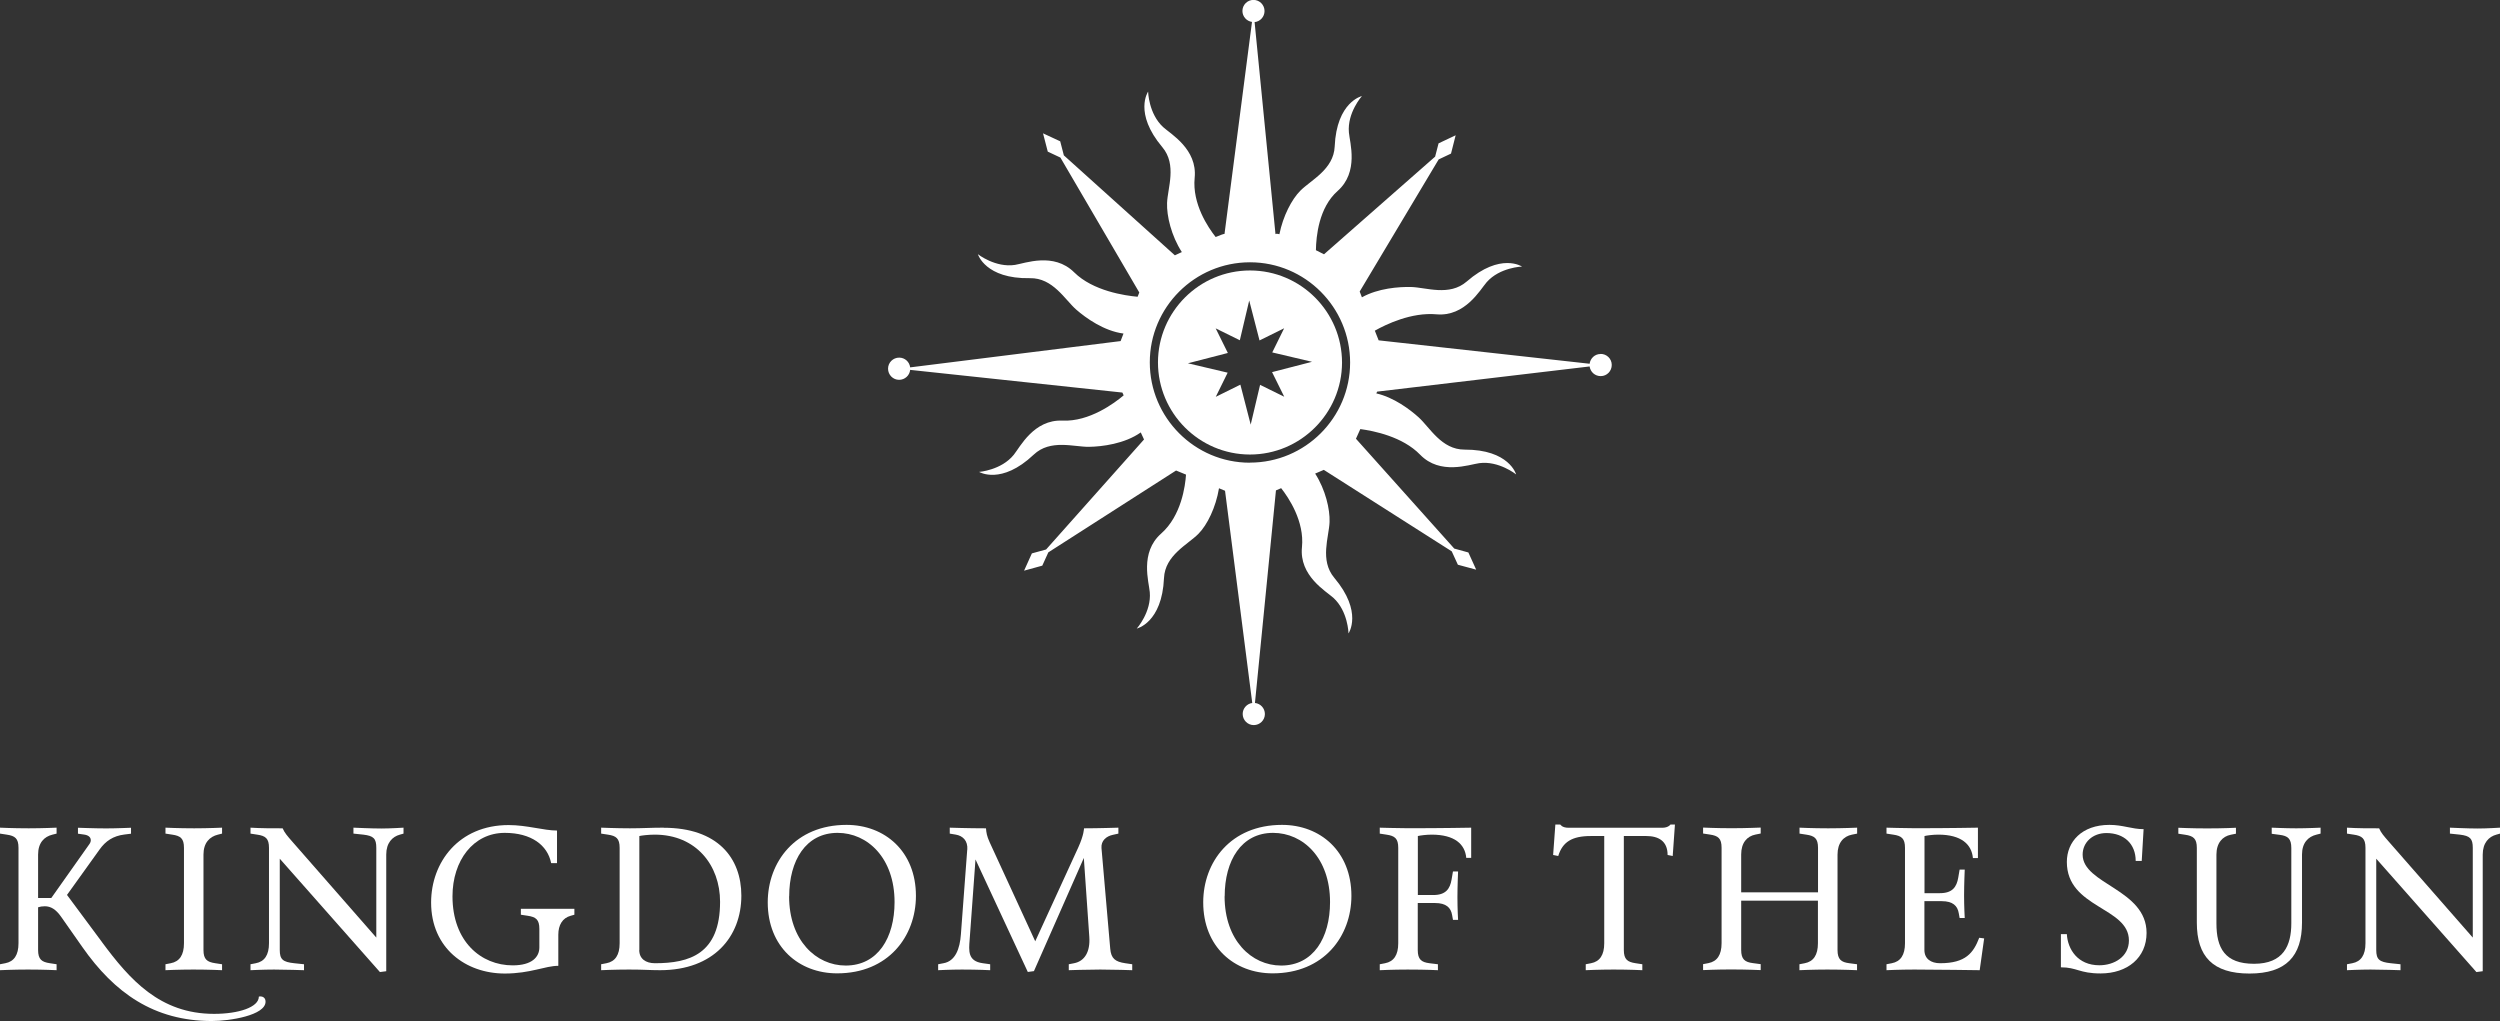 <?xml version="1.0" encoding="UTF-8"?>
<svg id="Capa_2" data-name="Capa 2" xmlns="http://www.w3.org/2000/svg" viewBox="0 0 269.07 109.89">
  <rect x="0" y="0" width="269.07" height="109.89" fill="#333333" stroke="none"/>
  <defs>
    <style>
      .cls-1 {
        fill: #fff;
        stroke-width: 0px;
      }
    </style>
  </defs>
  <g id="Capa_1-2" data-name="Capa 1">
    <g>
      <path class="cls-1" d="M10.97,101.39c3,4.05,6.24,7.73,12.07,7.73,2.61,0,4.82-.7,4.82-1.86,0,0,.07-.02.15-.02.2,0,.57.09.57.57,0,1.47-3.85,2.08-5.78,2.08-6.24,0-10.49-3.04-13.93-7.95l-2.3-3.28c-.57-.81-1.12-1.12-1.75-1.12-.29,0-.5.04-.72.11v4.6c0,1.01.39,1.29,1.27,1.42l.72.11v.64s-1.38-.07-3.09-.07c-1.53,0-3,.07-3,.07v-.64l.57-.11c.94-.18,1.42-.88,1.42-2.15v-10.27c0-1.01-.37-1.29-1.27-1.42l-.72-.11v-.64s1.38.07,3.09.07c1.53,0,3-.07,3-.07v.64l-.44.11c-.9.22-1.55.88-1.55,2.15v4.67h1.42l4.1-5.8c.11-.15.15-.29.15-.42,0-.35-.29-.55-.74-.61l-.64-.09v-.64s1.8.07,3.04.07c1.07,0,2.67-.07,2.67-.07v.64l-.72.09c-1.2.15-2.02.7-2.67,1.62l-3.5,4.88,3.77,5.08Z"/>
      <path class="cls-1" d="M23.9,103.78v.64s-1.38-.07-3.09-.07c-1.53,0-3,.07-3,.07v-.64l.57-.11c.94-.18,1.42-.88,1.42-2.15v-10.27c0-1.01-.37-1.29-1.27-1.42l-.72-.11v-.64s1.38.07,3.09.07c1.53,0,3-.07,3-.07v.64l-.44.11c-.9.22-1.56.88-1.56,2.15v10.27c0,1.01.39,1.29,1.27,1.42l.72.11Z"/>
      <path class="cls-1" d="M38.04,89.72v-.64s1.91.09,3,.09c.99,0,2.39-.09,2.39-.09v.64l-.39.11c-.81.22-1.47.88-1.47,2.15v12.55l-.68.09-10.78-12.2v9.83c0,1.01.33,1.29,1.56,1.42l1.05.11v.64s-2.08-.07-3.22-.07-2.54.07-2.54.07v-.64l.57-.11c.94-.18,1.42-.88,1.42-2.15v-10.27c0-1.01-.37-1.29-1.27-1.42l-.72-.11v-.64c1.09.07,2.36.07,3.46.07.2.48.53.85,1.01,1.4l9.07,10.36v-9.66c0-.99-.28-1.29-1.4-1.42l-1.05-.11Z"/>
      <path class="cls-1" d="M59.95,89.37v3.53h-.63c-.39-1.95-2.15-3.26-4.99-3.26-3.39,0-5.63,2.98-5.63,6.83,0,4.86,3.07,7.43,6.48,7.43,2.1,0,2.87-.92,2.87-1.93v-1.99c0-1.01-.37-1.29-1.27-1.42l-.72-.11v-.64h5.76v.64l-.39.11c-.9.24-1.34,1.01-1.34,2.04v3.35c-1.42,0-3,.83-5.76.83-4.21,0-7.93-2.74-7.93-7.64,0-4.34,2.98-8.34,8.34-8.34,1.97,0,3.79.59,5.21.59"/>
      <path class="cls-1" d="M68.8,102.25c0,.94.7,1.42,1.69,1.42,3.72,0,7.01-.99,7.01-6.61,0-3.94-2.58-7.23-7.03-7.23-.66,0-1.42.09-1.66.15v12.26ZM71.42,89.09c5.83,0,8.37,3.26,8.37,7.31,0,4.42-2.98,8.02-8.74,8.02-1.25,0-1.64-.07-3.35-.07-1.53,0-3,.07-3,.07v-.64l.57-.11c.94-.18,1.42-.88,1.42-2.15v-10.27c0-1.01-.37-1.29-1.27-1.42l-.72-.11v-.64s1.69.07,3.09.07,2.26-.07,3.64-.07"/>
      <path class="cls-1" d="M84.93,96.47c0,4.75,2.91,7.45,6.09,7.45,3.46,0,5.26-2.98,5.26-6.83,0-4.75-2.91-7.45-6.13-7.45-3.42,0-5.21,2.98-5.21,6.83M82.63,97.12c0-4.34,2.96-8.34,8.48-8.34,4.12,0,7.47,2.85,7.47,7.64,0,4.34-2.96,8.34-8.48,8.34-4.12,0-7.47-2.85-7.47-7.64"/>
      <path class="cls-1" d="M104.11,91.45c.07-.96-.48-1.49-1.23-1.62l-.66-.11v-.64s2.02.07,3.9.07c.04.48.09.83.39,1.49l4.91,10.67,4.64-10.12c.61-1.34.61-2.04.61-2.04,1.49,0,3.7-.07,3.7-.07v.64l-.59.13c-.72.15-1.29.64-1.23,1.42l.94,10.82c.09,1.09.55,1.42,1.62,1.58l.75.11v.64s-2.06-.07-3.44-.07-3.39.07-3.39.07v-.64l.57-.11c1.14-.22,1.75-1.23,1.64-2.83l-.59-8.5-5.37,12.18-.66.09-5.63-12.11-.63,8.65c-.09,1.18-.22,2.3,1.42,2.52l.79.11v.64s-1.29-.07-3.04-.07c-1.23,0-2.56.07-2.56.07v-.64l.57-.11c1.27-.22,1.77-1.53,1.88-3.13l.68-9.09Z"/>
      <path class="cls-1" d="M131.8,96.47c0,4.75,2.91,7.45,6.09,7.45,3.46,0,5.26-2.98,5.26-6.83,0-4.75-2.91-7.45-6.13-7.45-3.42,0-5.21,2.98-5.21,6.83M129.5,97.12c0-4.34,2.96-8.34,8.48-8.34,4.12,0,7.47,2.85,7.47,7.64,0,4.34-2.96,8.34-8.48,8.34-4.12,0-7.47-2.85-7.47-7.64"/>
      <path class="cls-1" d="M158.34,92.33h-.53c-.13-1.47-1.25-2.5-3.72-2.5-.59,0-1.25.09-1.49.15v6.35h1.66c1.36,0,1.8-.68,1.97-1.66l.15-.88h.55s-.07,1.62-.07,2.78c0,1.23.07,2.43.07,2.43h-.55l-.09-.5c-.13-.81-.64-1.31-1.84-1.31h-1.86v5.06c0,1.01.39,1.31,1.27,1.42l.9.11v.64s-1.18-.07-3.26-.07c-1.58,0-3,.07-3,.07v-.64l.57-.11c.94-.18,1.42-.88,1.42-2.15v-10.27c0-1.01-.37-1.29-1.27-1.42l-.72-.11v-.64s2.06.06,3.09.06c3.61,0,6.75-.06,6.75-.06v3.24Z"/>
      <path class="cls-1" d="M172.66,89.98h-1.45c-2.02,0-3.04.64-3.5,2.15l-.55-.11.24-3.28h.53s.18.35.88.35h10.1c.66,0,.88-.35.88-.35h.48l-.24,3.39-.55-.11c0-1.51-.99-2.04-2.3-2.04h-2.41v12.27c0,1.01.39,1.29,1.27,1.42l.72.11v.64s-1.38-.07-3.09-.07c-1.53,0-3,.07-3,.07v-.64l.57-.11c.94-.18,1.42-.88,1.42-2.15v-11.54Z"/>
      <path class="cls-1" d="M195.67,96.05v-4.8c0-1.01-.37-1.29-1.27-1.42l-.72-.11v-.64s1.38.07,3.09.07c1.53,0,3.11-.07,3.11-.07v.64l-.55.11c-.92.18-1.56.88-1.56,2.15v10.27c0,1.01.39,1.31,1.27,1.42l.83.11v.64s-1.49-.07-3.2-.07c-1.53,0-3,.07-3,.07v-.64l.57-.11c.94-.18,1.42-.88,1.42-2.15v-4.58h-8.26v5.3c0,1.01.39,1.31,1.27,1.42l.83.11v.64s-1.49-.07-3.2-.07c-1.53,0-3,.07-3,.07v-.64l.57-.11c.94-.18,1.42-.88,1.42-2.15v-10.27c0-1.01-.37-1.29-1.27-1.42l-.72-.11v-.64s1.38.07,3.09.07c1.53,0,3.11-.07,3.11-.07v.64l-.55.11c-.92.18-1.55.88-1.55,2.15v4.07h8.26Z"/>
      <path class="cls-1" d="M212.87,92.35h-.53c-.13-1.47-1.25-2.52-3.72-2.52-.59,0-1.25.09-1.49.15v6.15h1.66c1.36,0,1.8-.68,1.97-1.66l.15-.88h.55s-.07,1.62-.07,2.78c0,1.23.07,2.43.07,2.43h-.55l-.09-.5c-.13-.81-.64-1.31-1.84-1.31h-1.86v5.26c0,.94.7,1.42,1.69,1.42,2.76,0,3.59-1.12,4.21-2.74l.53.07-.48,3.42s-4.95-.07-7.03-.07c-1.58,0-3,.07-3,.07v-.64l.57-.11c.94-.18,1.42-.88,1.42-2.15v-10.27c0-1.01-.37-1.29-1.27-1.42l-.72-.11v-.64s2.06.06,3.09.06c3.61,0,6.75-.06,6.75-.06v3.26Z"/>
      <path class="cls-1" d="M230.49,92.66h-.63c0-1.82-1.23-3-3.15-3-1.49,0-2.56,1.01-2.56,2.32,0,3.2,6.88,3.72,6.88,8.43,0,2.67-2.06,4.36-4.95,4.36-2.28,0-2.54-.66-4.27-.66v-3.57h.64c.09,1.62,1.16,3.35,3.5,3.35,1.6,0,3.18-.92,3.18-2.67,0-3.61-6.68-3.46-6.68-8.45,0-2.17,1.6-3.99,4.58-3.99,1.45,0,2.41.46,3.68.46l-.2,3.42Z"/>
      <path class="cls-1" d="M244.5,89.72v-.64s1.49.07,2.63.07c1.2,0,2.63-.07,2.63-.07v.64l-.44.11c-.9.22-1.56.88-1.56,2.15v7.32c0,3.61-1.71,5.48-5.65,5.48s-5.67-1.82-5.67-5.48v-8.04c0-1.01-.37-1.29-1.27-1.42l-.72-.11v-.64s1.38.07,3.09.07c1.82,0,3.11-.07,3.11-.07v.64l-.55.11c-.9.18-1.55.88-1.55,2.15v7.38c0,2.67.9,4.36,4.05,4.36s4.01-1.95,4.01-4.36v-8.1c0-1.01-.37-1.31-1.27-1.42l-.83-.11Z"/>
      <path class="cls-1" d="M263.68,89.72v-.64s1.91.09,3,.09c.99,0,2.39-.09,2.39-.09v.64l-.39.11c-.81.22-1.47.88-1.47,2.15v12.55l-.68.09-10.78-12.2v9.83c0,1.01.33,1.29,1.56,1.42l1.05.11v.64s-2.08-.07-3.22-.07-2.54.07-2.54.07v-.64l.57-.11c.94-.18,1.42-.88,1.42-2.15v-10.27c0-1.01-.37-1.29-1.27-1.42l-.72-.11v-.64c1.09.07,2.36.07,3.46.07.2.48.53.85,1.01,1.4l9.07,10.36v-9.66c0-.99-.29-1.29-1.4-1.42l-1.05-.11Z"/>
      <g>
        <polyline class="cls-1" points="120.63 36.72 120.63 36.72 120.63 36.73 120.63 36.72"/>
        <polyline class="cls-1" points="131.88 52.82 131.88 52.82 131.88 52.82 131.88 52.82"/>
        <polygon class="cls-1" points="148.38 36.63 148.38 36.63 148.38 36.64 148.38 36.63"/>
        <polyline class="cls-1" points="148.22 42.16 148.22 42.16 148.22 42.15 148.22 42.16"/>
        <polyline class="cls-1" points="131.87 52.82 131.88 52.82 131.87 52.82 131.87 52.82"/>
        <polyline class="cls-1" points="120.63 36.72 120.63 36.72 120.63 36.72 120.63 36.72"/>
        <polyline class="cls-1" points="148.22 42.16 148.22 42.16 148.22 42.16 148.22 42.16"/>
        <path class="cls-1" d="M134.53,49.8h-.01c-5.94,0-10.77-4.85-10.77-10.8,0-5.94,4.84-10.77,10.78-10.77h.01c5.94,0,10.77,4.85,10.77,10.79,0,5.94-4.84,10.77-10.78,10.77M172.26,38.1c-.61,0-1.1.47-1.17,1.05l-22.71-2.52h0s0,0,0,0l-.41-1.04c1.24-.7,3.96-2,6.64-1.76,3.08.27,4.69-2.64,5.4-3.46,1.41-1.6,3.8-1.68,3.8-1.68,0,0-2.31-1.55-5.95,1.61-1.87,1.62-4.38.63-5.99.59-1.31-.03-3.54.13-5.29,1.11l-.24-.62,8.5-14.22,1.33-.63.5-1.97-1.84.87-.37,1.43-11.96,10.51s-.35-.18-.87-.44c.02-1.48.31-4.58,2.33-6.37,2.32-2.05,1.31-5.22,1.22-6.3-.19-2.13,1.4-3.92,1.4-3.92,0,0-2.72.61-2.93,5.43-.11,2.47-2.56,3.61-3.7,4.76-.92.92-1.86,2.72-2.25,4.68-.23-.06-.39-.07-.42,0l-2.25-22.83c.6-.06,1.07-.57,1.07-1.19,0-.66-.53-1.2-1.19-1.2s-1.19.54-1.19,1.19c0,.6.45,1.1,1.03,1.18l-2.96,22.83s0,0,0,0c-.02-.05-.4.09-.95.32-.8-1.01-2.54-3.57-2.26-6.37.31-3.08-2.58-4.72-3.38-5.45-1.58-1.44-1.63-3.83-1.63-3.83,0,0-1.58,2.29,1.53,5.98,1.59,1.89.57,4.39.51,6.01-.05,1.37.45,3.52,1.59,5.28-.45.21-.75.35-.75.35l-11.95-10.76-.39-1.51-1.85-.86.51,1.97,1.36.64,8.49,14.52-.18.46c-1.34-.12-4.79-.61-6.83-2.63-2.2-2.18-5.29-.97-6.36-.8-2.11.33-4-1.15-4-1.15,0,0,.79,2.67,5.6,2.58,2.47-.05,3.77,2.32,4.98,3.38,1.04.91,3,2.31,5.09,2.58l-.31.81s0,0,0,0h0s-22.65,2.83-22.65,2.83c-.07-.59-.57-1.05-1.18-1.05-.66,0-1.2.53-1.2,1.19,0,.66.53,1.2,1.19,1.2.62,0,1.13-.47,1.19-1.07l22.84,2.44.14.3c-.98.83-3.69,2.85-6.58,2.72-3.09-.14-4.57,2.84-5.25,3.68-1.34,1.66-3.73,1.84-3.73,1.84,0,0,2.38,1.45,5.88-1.86,1.8-1.7,4.35-.81,5.96-.84,1.39-.02,3.82-.32,5.56-1.55l.35.76-10.54,11.84-1.53.42-.84,1.86,1.96-.54.65-1.43,13.75-8.81s.45.19,1.07.44c-.08,1.19-.49,4.42-2.68,6.35-2.32,2.05-1.31,5.22-1.22,6.3.19,2.13-1.4,3.92-1.4,3.92,0,0,2.72-.61,2.93-5.43.11-2.47,2.56-3.61,3.7-4.76.96-.96,1.88-2.86,2.22-4.91.39.16.64.27.65.27,0,0,0,0,0,0h0l2.93,22.84c-.58.08-1.03.58-1.03,1.18,0,.66.53,1.2,1.19,1.2.66,0,1.2-.53,1.2-1.19,0-.62-.47-1.13-1.07-1.19l2.26-22.88.56-.24c.81,1.03,2.52,3.57,2.24,6.35-.31,3.08,2.58,4.73,3.38,5.45,1.58,1.44,1.63,3.83,1.63,3.83,0,0,1.58-2.29-1.53-5.98-1.59-1.89-.57-4.39-.51-6.01.05-1.36-.43-3.46-1.55-5.21l.93-.4,13.77,8.77.66,1.44,1.97.53-.84-1.85-1.52-.42-10.58-11.82.47-1.04c1.42.19,4.54.8,6.44,2.76,2.16,2.22,5.27,1.06,6.35.91,2.11-.29,3.98,1.21,3.98,1.21,0,0-.74-2.69-5.56-2.67-2.47,0-3.73-2.38-4.93-3.47-.94-.85-2.67-2.15-4.56-2.58l.09-.19s0,0,0,0h0s22.87-2.71,22.87-2.71c.08.6.59,1.05,1.2,1.04.66,0,1.19-.55,1.18-1.21,0-.66-.55-1.19-1.21-1.18"/>
        <path class="cls-1" d="M138.22,42.7l-2.6-1.28-1.01,4.28-1.11-4.3-2.65,1.31,1.28-2.6-4.28-1.01,4.3-1.11-1.31-2.65,2.6,1.28,1.01-4.28,1.11,4.3,2.65-1.31-1.28,2.6,4.28,1.01-4.3,1.11,1.31,2.65ZM134.55,29.11h-.01c-5.46,0-9.9,4.44-9.91,9.89,0,5.46,4.43,9.91,9.89,9.92h.01c5.45,0,9.9-4.44,9.91-9.89,0-5.46-4.43-9.91-9.89-9.92"/>
        <polygon class="cls-1" points="148.38 36.63 148.38 36.63 148.38 36.63 148.38 36.63"/>
      </g>
    </g>
  </g>
</svg>
